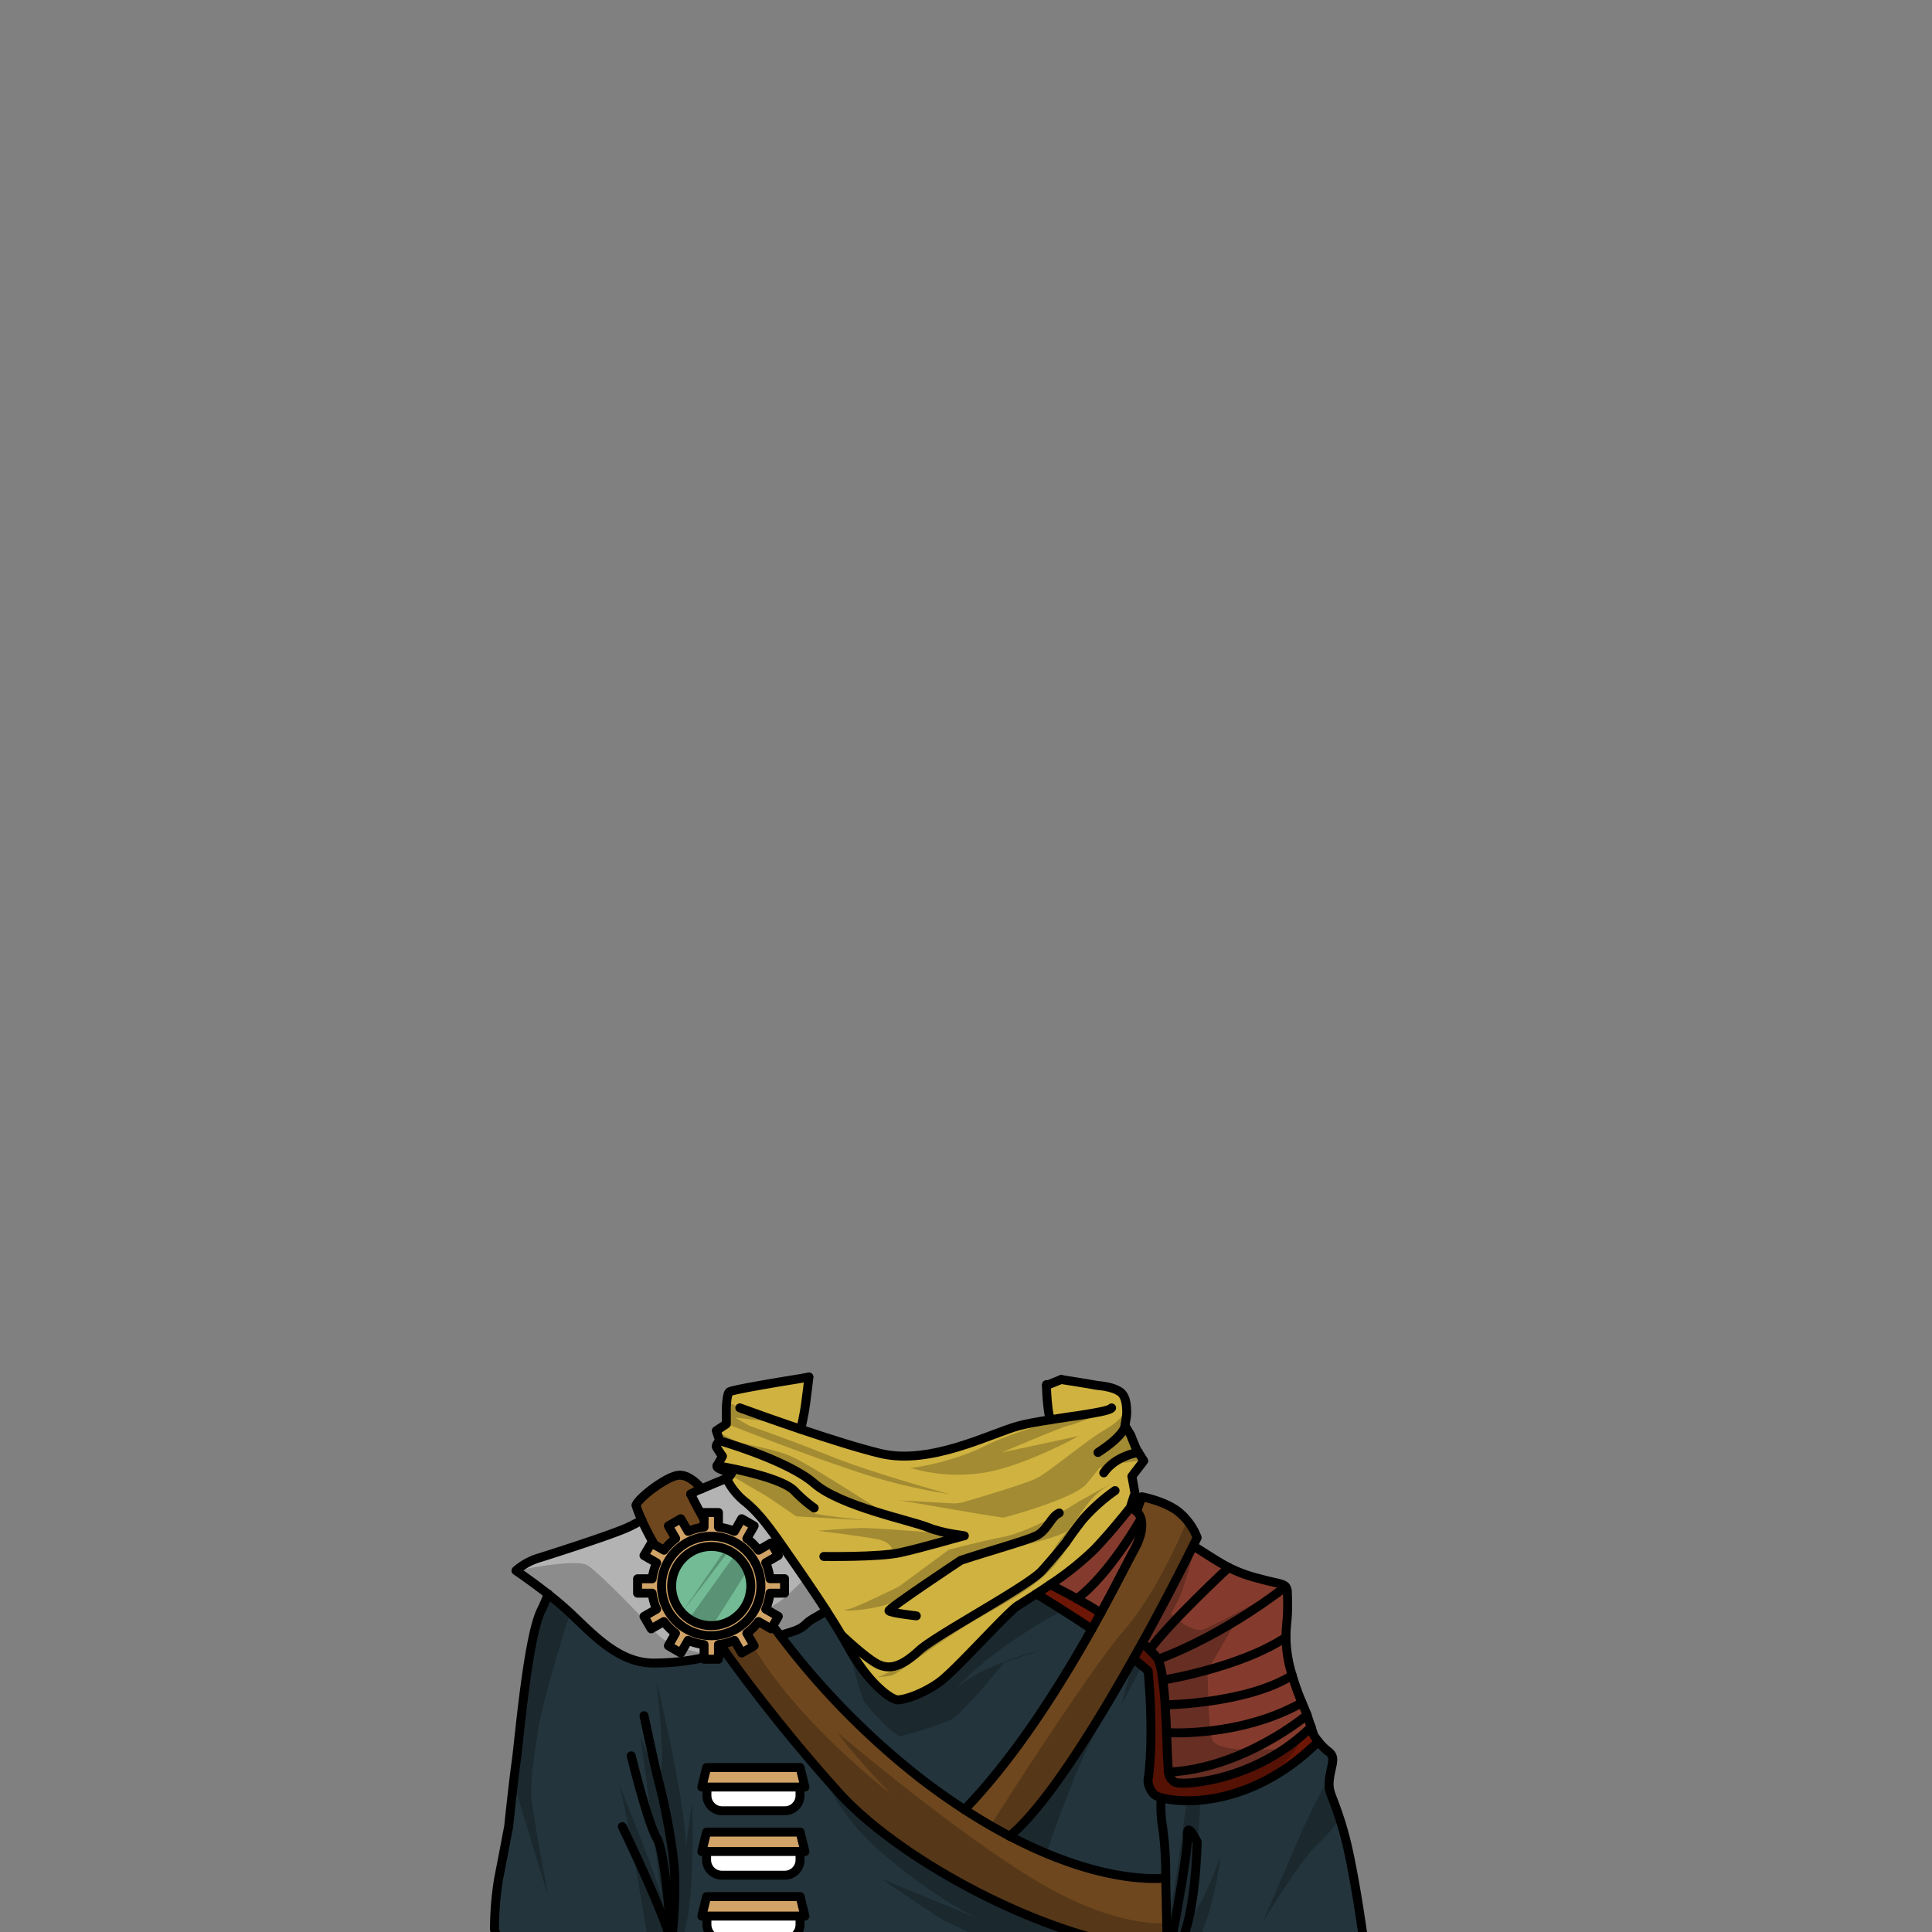 <svg xmlns="http://www.w3.org/2000/svg" viewBox="0 0 432 432">
  <rect x="0" y="0" width="432" height="432" fill="#808080" stroke="none"/>
  <defs>
    <style>.GUNDAN_RAT_OUTFIT_RAT_OUTFIT_37_cls-1{isolation:isolate;}.GUNDAN_RAT_OUTFIT_RAT_OUTFIT_37_cls-2{fill:#6e471e;}.GUNDAN_RAT_OUTFIT_RAT_OUTFIT_37_cls-3{fill:#843b2d;}.GUNDAN_RAT_OUTFIT_RAT_OUTFIT_37_cls-4{fill:#d0b240;}.GUNDAN_RAT_OUTFIT_RAT_OUTFIT_37_cls-5{fill:#6d1605;}.GUNDAN_RAT_OUTFIT_RAT_OUTFIT_37_cls-6{fill:#23343c;}.GUNDAN_RAT_OUTFIT_RAT_OUTFIT_37_cls-7{fill:#d1a367;}.GUNDAN_RAT_OUTFIT_RAT_OUTFIT_37_cls-8{fill:#fff;}.GUNDAN_RAT_OUTFIT_RAT_OUTFIT_37_cls-9{fill:#72bb95;}.GUNDAN_RAT_OUTFIT_RAT_OUTFIT_37_cls-10{fill:#b3b3b3;}.GUNDAN_RAT_OUTFIT_RAT_OUTFIT_37_cls-11{fill:none;stroke:#000;stroke-linecap:round;stroke-linejoin:round;stroke-width:2px;}.GUNDAN_RAT_OUTFIT_RAT_OUTFIT_37_cls-12{opacity:0.22;mix-blend-mode:multiply;}</style>
  </defs>
  <g class="GUNDAN_RAT_OUTFIT_RAT_OUTFIT_37_cls-1">
    <g id="Outfit">
      <path class="GUNDAN_RAT_OUTFIT_RAT_OUTFIT_37_cls-2" d="M263.83,338.31a13.78,13.78,0,0,1,3.86,5.52s-.31.65-.9,1.82c-1.78,3.57-6,12-11.38,21.7l-2,3.55c-8.66,15.45-19.58,33-27.68,39.69-3.19-1.67-6.57-3.63-10.11-5.94,11.51-11.87,21.54-28,28.5-40.37.7-1.25,1.36-2.46,2-3.63,3.63-6.64,6.2-11.81,7.41-14,1.9-3.43,1.94-5.68,1.58-7a3.23,3.23,0,0,0-1-1.67h0l1.17-3.24S260.9,335.73,263.83,338.31Z" />
      <path class="GUNDAN_RAT_OUTFIT_RAT_OUTFIT_37_cls-2" d="M260.69,420l.31,14.53H249.17c-21.7-4.66-48.43-19.48-61.17-33.15a377.76,377.76,0,0,1-25.75-31.88L161,367.71a13.07,13.07,0,0,0,3.24-.9l1.62,2.82,2.79-1.61L167,365.2a13.17,13.17,0,0,0,2.61-2.61l2.82,1.62.38-.66c.53.71,1.07,1.43,1.63,2.15h0A172.4,172.4,0,0,0,206.26,398q4.86,3.69,9.38,6.61c3.54,2.31,6.92,4.27,10.11,5.94C245.35,420.88,258,420.25,260.69,420Z" />
      <path class="GUNDAN_RAT_OUTFIT_RAT_OUTFIT_37_cls-3" d="M292.28,383.47l-.13-.39c-.37-.82-.71-1.61-1-2.37a58.08,58.08,0,0,1-2.18-6.09,29.59,29.59,0,0,1-1.39-8.55c0-1.95.23-3.42.3-4.76a42.82,42.82,0,0,0,0-5.05,2.17,2.17,0,0,0-.38-1.49c-.66-.74-2.27-.8-5.79-1.76a32.21,32.21,0,0,1-6.95-2.52c-1.39-.73-3-1.68-5.2-3.11-.82-.53-1.75-1.11-2.74-1.73-1.78,3.57-6,12-11.38,21.7.59.52,1.15,1,1.67,1.56A21.19,21.19,0,0,1,259,371a22.8,22.8,0,0,1,1,4.65c.23,1.69.4,3.58.53,5.53s.24,4.22.32,6.22c.13,3.27.21,6.2.38,8a4.43,4.43,0,0,0,.06.86,2.88,2.88,0,0,0,1.43,2.25c1.59.75,17.85,0,30.47-12.36Z" />
      <path class="GUNDAN_RAT_OUTFIT_RAT_OUTFIT_37_cls-3" d="M254.17,337.93h0l-1.36-.82s-3.64,4.67-7.94,9.25a67.81,67.81,0,0,1-10,8s2.51,1.22,6,3.16c1.63.91,3.46,2,5.35,3.16,3.63-6.64,6.2-11.81,7.41-14,1.9-3.43,1.94-5.68,1.58-7A3.23,3.23,0,0,0,254.17,337.93Z" />
      <path class="GUNDAN_RAT_OUTFIT_RAT_OUTFIT_37_cls-4" d="M253.15,330.09l.72,4-.28.46-.79,2.52s-1,1.25-2.5,3.08l-.43.51h0c-1.38,1.65-3.13,3.66-5,5.66a67.8,67.8,0,0,1-10,8c-1.08.74-2.13,1.44-3.08,2.06h0c-1.83,1.2-3.3,2.12-4.05,2.57a13.46,13.46,0,0,0-1.75,1.47l-.28.27c-1.14,1.08-2.59,2.56-4.16,4.18l-.16.16c-4.18,4.32-9.14,9.56-11.31,11.12a23.7,23.7,0,0,1-8,3.76l-.21.05a5.33,5.33,0,0,1-1,.12.38.38,0,0,1-.15,0l-.17,0a.66.66,0,0,1-.2-.06h0a10.35,10.35,0,0,1-3.19-2.12l-.28-.24a31.07,31.07,0,0,1-4-4.52h0l0,0a39.72,39.72,0,0,1-2.79-4.36c-.07-.12-.12-.21-.17-.28s0,0,0-.05a.2.2,0,0,0,0-.09,0,0,0,0,0,0,0h0q-.72-1.31-1.53-2.67v0c-1-1.76-2.18-3.57-3.33-5.37l-.08-.13c-1.58-2.43-3.19-4.84-4.7-7.05-2-2.91-3.79-5.47-5.06-7.31-3.37-4.86-5.61-7.66-8.22-9.81a14.78,14.78,0,0,1-4.29-5.31.84.84,0,0,1,.21-.08c.21-.05.33-.2.69-.68l.18-.26c.06-.08-.22-.21-.63-.35-1-.37-2.87-.91-2.55-1.47.6-1.05,1.2-2.13,1.2-2.13a24.8,24.8,0,0,1-1.37-2.09c-.18-.44.75-1.37.75-1.37l-.75-2.25,2.24-1.49v-2.86s0-.29,0-.73a.92.92,0,0,1,0-.16c0-.14,0-.3,0-.46v0q0-.33.06-.69v-.05c0-.06,0-.13,0-.19.05-.38.1-.75.17-1.07s.1-.39.15-.55a1.5,1.5,0,0,1,.11-.22.4.4,0,0,1,.11-.14c.62-.57,15.49-2.93,15.49-2.93l.38-.07.22,0h.08l.25-.05.09,0,.67-.12.53-.09h.07c-.09.77-.18,1.59-.29,2.44-.14,1.17-.29,2.38-.46,3.57-.07.51-.15,1-.24,1.55,0,.18-.07.37-.1.56v0c-.08.43-.16.87-.25,1.3h0l-.27,1.3c-.07.32-.14.64-.2.95,6,2,12.85,4.21,17.84,5.41,11.16,2.68,24.8-4.55,30.84-6.17,1.82-.49,4.37-.94,7.07-1.37,0-.13-.07-.27-.11-.41-.11-.48-.21-1-.3-1.6A49.24,49.24,0,0,1,234,310h0v-.19l3.33-1.34h0l3.07.48,1,.16,1.31.22.37.06,1.72.29.51.09.38.06s4,.28,5.33,1.87a2,2,0,0,1,.17.23,1.74,1.74,0,0,1,.11.18,4.11,4.11,0,0,1,.28.6c0,.12.08.24.11.36a7.76,7.76,0,0,1,.27,1.55,12.14,12.14,0,0,1,0,2l-.09.53,0,.11-.26,1.51,1.3,2.15.38,1c.06.14.12.28.18.44s.09.22.14.34.1.23.14.34a11.91,11.91,0,0,0,.85,1.75l.09.12.25.37a9.06,9.06,0,0,1,.49.77l.14.23c.15.22.24.38.24.38Z" />
      <path class="GUNDAN_RAT_OUTFIT_RAT_OUTFIT_37_cls-5" d="M293.8,388l-.62-1.86c-12.62,12.4-28.88,13.11-30.47,12.36a2.88,2.88,0,0,1-1.43-2.25,4.43,4.43,0,0,1-.06-.86c-.17-1.76-.25-4.69-.38-8-.08-2-.17-4.14-.32-6.22s-.3-3.84-.53-5.53a22.8,22.8,0,0,0-1-4.65,21.19,21.19,0,0,0-1.89-2.12c-.52-.52-1.08-1-1.67-1.56l-2,3.55c1.24,1,2.36,1.89,3.3,2.74,1.4,16,0,24.21,0,24.21s-.31,1.37,1.18,3.24a3.88,3.88,0,0,0,1.75.86c5.23,1.54,20.72,1.78,35.14-12.55A15.67,15.67,0,0,1,293.8,388Z" />
      <path class="GUNDAN_RAT_OUTFIT_RAT_OUTFIT_37_cls-5" d="M234.82,354.33c-1.08.74-2.13,1.43-3.08,2.06.15.09,6,3.65,12.4,7.89.7-1.25,1.36-2.46,2-3.63-1.89-1.17-3.72-2.25-5.35-3.16C237.33,355.55,234.82,354.33,234.82,354.33Z" />
      <path class="GUNDAN_RAT_OUTFIT_RAT_OUTFIT_37_cls-6" d="M267.66,411.77l-.09-.17-.09-.17a2.7,2.7,0,0,0-.15-.29l-.08-.14a12.5,12.5,0,0,0-.74-1.2c-.57-.77-1.12-1.09-1,.8.18,2.8-2.34,16.82-3.66,23.89H264a27.47,27.47,0,0,0,2-6.37,91.39,91.39,0,0,0,1.56-13.1c0-.22,0-.42,0-.62s0-.2,0-.29,0-.37,0-.53a2,2,0,0,1,0-.25c0-.16,0-.3,0-.43v-.07s0-.09,0-.13c0-.55,0-.86,0-.86Zm32.75-2.45c-1-3.38-1.73-5.37-2.27-6.76l-.1-.28c-.24-.61-.42-1.11-.56-1.57v0a6.16,6.16,0,0,1-.23-1.27,7.72,7.72,0,0,1,.05-1.56c0-.25.06-.49.1-.72h0c.44-2.75,1.36-4.23-.36-5.49a12.4,12.4,0,0,1-2.24-2.22c-8,8-16.33,11.42-23.05,12.67h0q-1.75.32-3.36.45a29.37,29.37,0,0,1-3,.13h0a21.83,21.83,0,0,1-5.58-.68l-.09,0a5.08,5.08,0,0,1-1.58-.7.88.88,0,0,1-.17-.16c-1.49-1.87-1.18-3.24-1.18-3.24s1.37-8.05,0-23.71v0c0-.15,0-.31,0-.47-.43-.39-.89-.8-1.39-1.2s-.76-.64-1.17-1l-.74-.59c-8.53,15.22-19.25,32.5-27.31,39.38l-.37.32q4.35,2.28,8.24,3.89h0c14.88,6.22,24.41,5.72,26.69,5.48l.31,14.52H305S302.78,417.55,300.41,409.32Z" />
      <path class="GUNDAN_RAT_OUTFIT_RAT_OUTFIT_37_cls-6" d="M246,433.73c-1.38-.34-2.78-.73-4.19-1.15a142.73,142.73,0,0,1-27.6-11.85c-1.22-.67-2.41-1.35-3.55-2-9.12-5.39-17.17-11.48-22.64-17.35-1.18-1.27-2.44-2.66-3.75-4.15-.93-1.06-1.88-2.17-2.87-3.32l-.59-.7c-.07-.08-.14-.15-.2-.23-1.82-2.17-3.72-4.48-5.65-6.89l-.12-.15c-4.18-5.2-8.49-10.84-12.57-16.44-.54.16-1.07.29-1.6.43V371h-3.22v-.37A50.37,50.37,0,0,1,146,371.87a14.31,14.31,0,0,1-4.47-.77l-.25-.08-.14,0a25.11,25.11,0,0,1-7.67-4.79l-.25-.21c-1.7-1.47-3.35-3.08-5-4.66l-.73-.69-.71-.66-.72-.62-.07-.06c-1.07-.94-2.18-1.85-3.26-2.7l-.2-.16c-.14.39-.3.82-.5,1.3-.28.69-.63,1.48-1.07,2.38-3,6.1-4.86,28.78-5.54,33.76-.18,1.33-.39,3-.59,4.72,0,0,0,0,0,0-.56,4.71-1.1,9.86-1.1,9.86s-1.31,7-2.24,11.64a72.32,72.32,0,0,0-.93,11.41l1.12,3H249.17C248.12,434.26,247.06,434,246,433.73Zm-67.09-5.29v1.89a3.41,3.41,0,0,1-3.41,3.41h-14a3.4,3.4,0,0,1-3.41-3.41v-1.89h-1.09l1.07-4.35h20.91l1.07,4.35Zm0-14.42v1.89a3.41,3.41,0,0,1-3.41,3.41h-14a3.41,3.41,0,0,1-3.41-3.41V414h-1.09l1.07-4.36h20.91L180,414Zm0-14.42v1.88a3.42,3.42,0,0,1-3.41,3.42h-14a3.41,3.41,0,0,1-3.26-2.4,3.45,3.45,0,0,1-.15-1V399.6h-1.09l1.07-4.36h20.91L180,399.6Z" />
      <path class="GUNDAN_RAT_OUTFIT_RAT_OUTFIT_37_cls-6" d="M206.26,398q4.86,3.69,9.38,6.61c11.51-11.87,21.54-28,28.5-40.37-6.35-4.24-12.25-7.8-12.4-7.89h0c-1.84,1.19-3.32,2.12-4.07,2.58-2.43,1.5-14,14.58-17.66,17.2s-7.76,3.92-9.25,3.92-6.54-3.64-10.94-11.59c-.53-.95-1.1-1.94-1.69-2.94-1.07-1.81-2.23-3.66-3.41-5.5-1.36,1.26-3.17,1.76-4.43,3s-2.09,1.5-5.84,2.62A172.4,172.4,0,0,0,206.26,398Z" />
      <polygon class="GUNDAN_RAT_OUTFIT_RAT_OUTFIT_37_cls-7" points="178.89 399.59 179.98 399.59 178.91 395.23 158 395.23 156.93 399.59 158.02 399.59 178.89 399.59" />
      <polygon class="GUNDAN_RAT_OUTFIT_RAT_OUTFIT_37_cls-7" points="158 409.66 156.93 414.02 158.02 414.02 178.89 414.02 179.98 414.02 178.91 409.66 158 409.66" />
      <polygon class="GUNDAN_RAT_OUTFIT_RAT_OUTFIT_37_cls-7" points="158 424.08 156.93 428.44 158.02 428.44 178.89 428.44 179.98 428.44 178.91 424.08 158 424.08" />
      <path class="GUNDAN_RAT_OUTFIT_RAT_OUTFIT_37_cls-8" d="M158,430.33a3.41,3.41,0,0,0,3.41,3.41h14a3.41,3.41,0,0,0,3.41-3.41v-1.89H158Z" />
      <path class="GUNDAN_RAT_OUTFIT_RAT_OUTFIT_37_cls-8" d="M158,415.9a3.41,3.41,0,0,0,3.41,3.42h14a3.42,3.42,0,0,0,3.41-3.42V414H158Z" />
      <path class="GUNDAN_RAT_OUTFIT_RAT_OUTFIT_37_cls-8" d="M158,399.59v1.89a3.41,3.41,0,0,0,3.41,3.41h14a3.41,3.41,0,0,0,3.41-3.41v-1.89Z" />
      <path class="GUNDAN_RAT_OUTFIT_RAT_OUTFIT_37_cls-7" d="M175.43,356.24V353h-3.26a12.88,12.88,0,0,0-.95-3.57l2.82-1.63-1.61-2.78-2.82,1.63a13.22,13.22,0,0,0-2.61-2.62l1.63-2.82-2.79-1.61-1.62,2.82a13.72,13.72,0,0,0-3.57-.95v-3.26h-3.22v3.26a13.72,13.72,0,0,0-3.57.95l-1.63-2.82-2.78,1.61,1.63,2.82a13.5,13.5,0,0,0-2.61,2.62l-2.1-1.22-.72-.41L144,347.83l2.82,1.63a12.88,12.88,0,0,0-1,3.57h-3.26v3.21h3.26a13,13,0,0,0,1,3.57L144,361.44l1.27,2.19s0,0,0,0l.32.56.09-.05,2.73-1.58a13.17,13.17,0,0,0,2.61,2.61l-1.26,2.19-.37.64.37.21,2.41,1.39,1.63-2.82a13.35,13.35,0,0,0,3.57,1V371h3.22v-3.25l.33,0a13.09,13.09,0,0,0,3.24-.91l.15.27,1.37,2.37h0l.09.17,2.5-1.44.11-.06.18-.1L167,365.2a12.91,12.91,0,0,0,2.61-2.61l2.82,1.63.38-.66.5-.86h0l.72-1.25-.22-.13-2.6-1.5a13,13,0,0,0,.95-3.57ZM159,365.74a11.11,11.11,0,1,1,11.1-11.1A11.12,11.12,0,0,1,159,365.74Z" />
      <path class="GUNDAN_RAT_OUTFIT_RAT_OUTFIT_37_cls-9" d="M158.75,345.8a8.84,8.84,0,0,1,9.13,9.12,10.17,10.17,0,0,1-.17,1.47h0a8.84,8.84,0,1,1-9-10.59Z" />
      <path class="GUNDAN_RAT_OUTFIT_RAT_OUTFIT_37_cls-7" d="M159,343.53a11.11,11.11,0,1,0,11.1,11.11A11.11,11.11,0,0,0,159,343.53Zm8.67,12.87a8.9,8.9,0,0,1-8.38,7.07H159A8.74,8.74,0,0,1,154.1,362h0a9.68,9.68,0,0,1-1.6-1.4,8.84,8.84,0,0,1,6.26-14.76,8.66,8.66,0,0,1,3.5.6,8.29,8.29,0,0,1,2.12,1.18,8.85,8.85,0,0,1,3.51,7.34,10.17,10.17,0,0,1-.17,1.47Z" />
      <path class="GUNDAN_RAT_OUTFIT_RAT_OUTFIT_37_cls-10" d="M175,345.7c-3.37-4.86-5.61-7.66-8.22-9.81a15,15,0,0,1-4.29-5.31c-.85.33-4,1.64-5.57,2.32l-1,.4-1.44.78s1,2.12,3,5.68v-1.52h3.22v3.26a13,13,0,0,1,3.57.95l1.62-2.82,2.79,1.6L167,344.06a12.91,12.91,0,0,1,2.61,2.61l2.82-1.63,1.61,2.78-2.82,1.63a13,13,0,0,1,.95,3.57h3.26v3.22h-3.26a12.91,12.91,0,0,1-.95,3.56l2.82,1.63-1.23,2.12c.53.71,1.07,1.43,1.63,2.15h0c3.75-1.12,4.55-1.33,5.84-2.62s3.07-1.76,4.43-3C181.06,354.41,177.18,348.92,175,345.7Z" />
      <path class="GUNDAN_RAT_OUTFIT_RAT_OUTFIT_37_cls-10" d="M152.23,369.63,149.45,368l1.63-2.82a13.44,13.44,0,0,1-2.61-2.61l-2.82,1.62L144,361.43l2.82-1.63a12.91,12.91,0,0,1-1-3.56h-3.26V353h3.26a13,13,0,0,1,1-3.57L144,347.82l1.61-2.78.72.41c-1.14-2-2.11-3.88-2.84-5.52-1.2.62-2.22,1.15-2.88,1.47-3.27,1.59-17.29,6.08-20.28,7a13.79,13.79,0,0,0-5,2.8s3.33,2.23,7.11,5.2c1.91,1.5,3.93,3.2,5.69,4.9,5.23,5,10.56,10.46,17.76,10.56a50.94,50.94,0,0,0,11.45-1.22v-2.89a13.34,13.34,0,0,1-3.57-.95Z" />
      <path class="GUNDAN_RAT_OUTFIT_RAT_OUTFIT_37_cls-2" d="M157.43,339.76v1.74a13,13,0,0,0-3.57.95l-1.63-2.82-2.78,1.6,1.63,2.83a13.17,13.17,0,0,0-2.61,2.61l-2.1-1.21h0c-1.14-2-2.11-3.88-2.84-5.52a27.56,27.56,0,0,1-1.32-3.39c.62-1.69,6.54-6.23,9.28-6.67s5.38,3,5.38,3l-1,.4-1.44.78S155.47,336.2,157.43,339.76Z" />
      <path class="GUNDAN_RAT_OUTFIT_RAT_OUTFIT_37_cls-11" d="M170.14,354.63A11.11,11.11,0,1,1,159,343.52,11.09,11.09,0,0,1,170.14,354.63Z" />
      <path class="GUNDAN_RAT_OUTFIT_RAT_OUTFIT_37_cls-11" d="M146.37,345.45l-.72-.41L144,347.82l2.82,1.63a13,13,0,0,0-1,3.57h-3.26v3.22h3.26a12.91,12.91,0,0,0,1,3.56L144,361.43l1.61,2.78,2.82-1.62a13.44,13.44,0,0,0,2.61,2.61L149.45,368l2.78,1.61,1.63-2.82a13.34,13.34,0,0,0,3.57.95V371h3.22v-3.26l.33-.05a13.07,13.07,0,0,0,3.24-.9l1.62,2.82,2.79-1.61L167,365.2a13.17,13.17,0,0,0,2.61-2.61l2.82,1.62.38-.66,1.23-2.12-2.82-1.63a12.91,12.91,0,0,0,.95-3.56h3.26V353h-3.26a13,13,0,0,0-.95-3.57l2.82-1.63L172.43,345l-2.82,1.63a12.91,12.91,0,0,0-2.61-2.61l1.63-2.83-2.79-1.6-1.62,2.82a13,13,0,0,0-3.57-.95v-3.26h-3.22v3.26a13,13,0,0,0-3.57.95l-1.63-2.82-2.78,1.6,1.63,2.83a13.17,13.17,0,0,0-2.61,2.61l-2.1-1.21" />
      <path class="GUNDAN_RAT_OUTFIT_RAT_OUTFIT_37_cls-11" d="M167.71,356.39a8.85,8.85,0,1,1,.17-1.47,10.17,10.17,0,0,1-.17,1.47" />
      <path class="GUNDAN_RAT_OUTFIT_RAT_OUTFIT_37_cls-11" d="M165.43,314.8l.62.23,0,0c1.79.65,7,2.54,13,4.56s12.85,4.21,17.84,5.41c11.16,2.68,24.8-4.55,30.84-6.17,1.82-.49,4.37-.94,7.07-1.37,1.77-.28,3.6-.55,5.33-.81h0l.16,0c4.31-.66,7.93-1.25,8.27-1.84" />
      <path class="GUNDAN_RAT_OUTFIT_RAT_OUTFIT_37_cls-11" d="M234,309.6c0,.07,0,.14,0,.19V310h0a49.24,49.24,0,0,0,.43,5.48c.09.58.19,1.12.3,1.6,0,.14.07.28.11.41" />
      <path class="GUNDAN_RAT_OUTFIT_RAT_OUTFIT_37_cls-11" d="M180.88,307.91c-.09.77-.18,1.59-.29,2.44-.14,1.17-.29,2.38-.46,3.57-.07.51-.15,1-.24,1.55,0,.18-.07.37-.1.56h0c-.08.43-.16.87-.25,1.3h0l-.27,1.3c-.07.32-.14.64-.2.95" />
      <path class="GUNDAN_RAT_OUTFIT_RAT_OUTFIT_37_cls-11" d="M162.44,330.58c-.85.33-4,1.64-5.57,2.32l-1,.4-1.44.78" />
      <path class="GUNDAN_RAT_OUTFIT_RAT_OUTFIT_37_cls-11" d="M184.71,360.06c-1.36,1.26-3.17,1.76-4.43,3s-2.09,1.5-5.84,2.62" />
      <path class="GUNDAN_RAT_OUTFIT_RAT_OUTFIT_37_cls-11" d="M143.53,339.93c-1.2.62-2.22,1.15-2.88,1.47-3.27,1.59-17.29,6.08-20.28,7a13.79,13.79,0,0,0-5,2.8s3.33,2.23,7.11,5.2c1.91,1.5,3.93,3.2,5.69,4.9,5.23,5,10.56,10.46,17.76,10.56a50.94,50.94,0,0,0,11.45-1.22" />
      <path class="GUNDAN_RAT_OUTFIT_RAT_OUTFIT_37_cls-11" d="M162.25,369.46l-1.6.43" />
      <path class="GUNDAN_RAT_OUTFIT_RAT_OUTFIT_37_cls-11" d="M160.34,327.74c.6-1.05,1.2-2.13,1.2-2.13a24.8,24.8,0,0,1-1.37-2.09c-.18-.44.75-1.37.75-1.37l-.75-2.25,2.24-1.49v-2.86s0-.29,0-.73a.92.92,0,0,1,0-.16c.06-1.14.22-3,.65-3.41.62-.57,15.49-2.93,15.49-2.93l2.29-.41" />
      <path class="GUNDAN_RAT_OUTFIT_RAT_OUTFIT_37_cls-11" d="M231.74,356.39c.95-.62,2-1.32,3.08-2.06a67.8,67.8,0,0,0,10-8c1.88-2,3.63-4,5-5.66h0l.43-.51c1.53-1.83,2.5-3.08,2.5-3.08l.79-2.52.28-.46-.72-4,2.64-3.45s-.09-.16-.24-.38a1.18,1.18,0,0,0-.14-.23,9.06,9.06,0,0,0-.49-.77l-.25-.37-.09-.12a11.91,11.91,0,0,1-.85-1.75c0-.11-.09-.23-.14-.34s-.09-.23-.14-.34-.12-.3-.18-.44l-.38-1-1.3-2.15.26-1.51,0-.11.09-.53a12.14,12.14,0,0,0,0-2,7.76,7.76,0,0,0-.27-1.55c0-.12-.07-.24-.11-.36a4.11,4.11,0,0,0-.28-.6l-.11-.18a2,2,0,0,0-.17-.23c-1.31-1.59-5.33-1.87-5.33-1.87l-.38-.06-.51-.09-1.72-.29-.37-.06-1.31-.22-1-.16-3.07-.48h0" />
      <path class="GUNDAN_RAT_OUTFIT_RAT_OUTFIT_37_cls-11" d="M160.34,327.74c-.45.77,3.39,1.53,3.18,1.82-.5.68-.63.87-.87.94a.84.84,0,0,0-.21.08,15,15,0,0,0,4.29,5.31c2.61,2.15,4.85,4.95,8.22,9.81,2.23,3.22,6.11,8.71,9.76,14.36,1.18,1.84,2.34,3.69,3.41,5.5.59,1,1.16,2,1.69,2.94,4.4,7.95,9.44,11.59,10.94,11.59s5.6-1.31,9.25-3.92,15.23-15.7,17.66-17.2c.75-.46,2.23-1.39,4.07-2.58" />
      <path class="GUNDAN_RAT_OUTFIT_RAT_OUTFIT_37_cls-11" d="M160.92,322.15s15.25,4.39,21.13,9.53,21.69,8.32,25.33,9.81,8.69,1.9,8.23,1.93-9.63,2.74-14.4,3.77-17,.84-17,.84" />
      <path class="GUNDAN_RAT_OUTFIT_RAT_OUTFIT_37_cls-11" d="M160.34,327.74s13.77,2.23,17.23,5.56a30.28,30.28,0,0,0,4.48,3.89" />
      <path class="GUNDAN_RAT_OUTFIT_RAT_OUTFIT_37_cls-11" d="M204.89,361.31s-5.83-.66-6.11-1.13,16.08-11.3,16.08-11.3c6.54-2.15,14.3-4.28,16.82-5.46s3.24-4.27,5.17-5.11" />
      <path class="GUNDAN_RAT_OUTFIT_RAT_OUTFIT_37_cls-11" d="M254.58,324.76s-5.08.65-7.78,4.58" />
      <path class="GUNDAN_RAT_OUTFIT_RAT_OUTFIT_37_cls-11" d="M249.33,333.3a41.27,41.27,0,0,0-7.18,6.42c-2.43,3.08-3.83,5.23-3.83,5.23s-2.24,2.8-5.33,6.26-23.74,14.4-27.48,17.86-6.45,4.39-9.15,3.08-8.24-6.59-8.24-6.59" />
      <path class="GUNDAN_RAT_OUTFIT_RAT_OUTFIT_37_cls-11" d="M251.59,318.78s-.1,2.15-6.08,6" />
      <path class="GUNDAN_RAT_OUTFIT_RAT_OUTFIT_37_cls-11" d="M144,383.64s2.5,11.72,3,13.59a141.07,141.07,0,0,1,3.62,18.69c.87,8-.5,18.57-.5,18.57s-1.12-19.82-3.24-23.43-5.73-18.45-5.73-18.45" />
      <path class="GUNDAN_RAT_OUTFIT_RAT_OUTFIT_37_cls-11" d="M139.15,408.44s9.35,19.19,11,26.05" />
      <line class="GUNDAN_RAT_OUTFIT_RAT_OUTFIT_37_cls-11" x1="167.71" y1="356.39" x2="167.71" y2="356.39" />
      <path class="GUNDAN_RAT_OUTFIT_RAT_OUTFIT_37_cls-11" d="M172.81,363.55c.53.71,1.07,1.43,1.63,2.15h0A172.4,172.4,0,0,0,206.26,398q4.86,3.69,9.38,6.61c3.54,2.31,6.92,4.27,10.11,5.94,19.6,10.29,32.26,9.66,34.94,9.37" />
      <path class="GUNDAN_RAT_OUTFIT_RAT_OUTFIT_37_cls-11" d="M157.43,339.76c-2-3.56-3-5.68-3-5.68" />
      <path class="GUNDAN_RAT_OUTFIT_RAT_OUTFIT_37_cls-11" d="M249.17,434.49c-21.7-4.66-48.43-19.48-61.17-33.15a377.76,377.76,0,0,1-25.75-31.88L161,367.71" />
      <path class="GUNDAN_RAT_OUTFIT_RAT_OUTFIT_37_cls-11" d="M156.87,332.9s-2.64-3.46-5.38-3-8.66,5-9.28,6.67a27.56,27.56,0,0,0,1.32,3.39c.73,1.64,1.7,3.5,2.84,5.52h0" />
      <path class="GUNDAN_RAT_OUTFIT_RAT_OUTFIT_37_cls-11" d="M254.16,337.92l1.17-3.24s5.57,1.05,8.5,3.63a13.78,13.78,0,0,1,3.86,5.52s-.31.65-.9,1.82c-1.78,3.57-6,12-11.38,21.7l-2,3.55c-8.66,15.45-19.58,33-27.68,39.69" />
      <path class="GUNDAN_RAT_OUTFIT_RAT_OUTFIT_37_cls-11" d="M215.64,404.65c11.51-11.87,21.54-28,28.5-40.37.7-1.25,1.36-2.46,2-3.63,3.63-6.64,6.2-11.81,7.41-14,1.9-3.43,1.94-5.68,1.58-7a3.23,3.23,0,0,0-1-1.67" />
      <path class="GUNDAN_RAT_OUTFIT_RAT_OUTFIT_37_cls-11" d="M294.8,389.4c-14.42,14.33-29.91,14.09-35.14,12.55a3.88,3.88,0,0,1-1.75-.86c-1.49-1.87-1.18-3.24-1.18-3.24s1.4-8.23,0-24.21c-.94-.85-2.06-1.78-3.3-2.74" />
      <path class="GUNDAN_RAT_OUTFIT_RAT_OUTFIT_37_cls-11" d="M244.14,364.28c-6.35-4.24-12.25-7.8-12.4-7.89h0" />
      <path class="GUNDAN_RAT_OUTFIT_RAT_OUTFIT_37_cls-11" d="M255.41,367.35c.59.52,1.15,1,1.67,1.56A21.19,21.19,0,0,1,259,371a22.8,22.8,0,0,1,1,4.65c.23,1.69.4,3.58.53,5.53s.24,4.22.32,6.22c.13,3.27.21,6.2.38,8a4.43,4.43,0,0,0,.06.86,2.88,2.88,0,0,0,1.43,2.25c1.59.75,17.85,0,30.47-12.36" />
      <path class="GUNDAN_RAT_OUTFIT_RAT_OUTFIT_37_cls-11" d="M234.82,354.33s2.51,1.22,6,3.16c1.63.91,3.46,2,5.35,3.16" />
      <polyline class="GUNDAN_RAT_OUTFIT_RAT_OUTFIT_37_cls-11" points="158.02 399.59 156.93 399.59 158 395.23 178.91 395.23 179.98 399.59 178.89 399.59" />
      <path class="GUNDAN_RAT_OUTFIT_RAT_OUTFIT_37_cls-11" d="M178.89,399.59v1.89a3.41,3.41,0,0,1-3.41,3.41h-14a3.41,3.41,0,0,1-3.41-3.41v-1.89Z" />
      <polyline class="GUNDAN_RAT_OUTFIT_RAT_OUTFIT_37_cls-11" points="158.02 414.02 156.93 414.02 158 409.66 178.91 409.66 179.98 414.02 178.89 414.02" />
      <path class="GUNDAN_RAT_OUTFIT_RAT_OUTFIT_37_cls-11" d="M178.89,414v1.88a3.42,3.42,0,0,1-3.41,3.42h-14A3.41,3.41,0,0,1,158,415.9V414Z" />
      <polyline class="GUNDAN_RAT_OUTFIT_RAT_OUTFIT_37_cls-11" points="158.02 428.44 156.93 428.44 158 424.08 178.91 424.08 179.98 428.44 178.89 428.44" />
      <path class="GUNDAN_RAT_OUTFIT_RAT_OUTFIT_37_cls-11" d="M178.89,428.44v1.89a3.41,3.41,0,0,1-3.41,3.41h-14a3.41,3.41,0,0,1-3.41-3.41v-1.89Z" />
      <path class="GUNDAN_RAT_OUTFIT_RAT_OUTFIT_37_cls-11" d="M252.8,337.1l1.36.82h0" />
      <path class="GUNDAN_RAT_OUTFIT_RAT_OUTFIT_37_cls-11" d="M266.79,345.65c1,.62,1.92,1.2,2.74,1.73,2.23,1.43,3.81,2.38,5.2,3.11a32.21,32.21,0,0,0,6.95,2.52c3.52,1,5.13,1,5.79,1.76a2.17,2.17,0,0,1,.38,1.49,42.82,42.82,0,0,1,0,5.05c-.07,1.34-.3,2.81-.3,4.76a29.59,29.59,0,0,0,1.39,8.55,58.08,58.08,0,0,0,2.18,6.09c.32.76.66,1.55,1,2.37l.13.39.9,2.67.62,1.86a15.67,15.67,0,0,0,1,1.4,12.4,12.4,0,0,0,2.24,2.22c1.87,1.37.62,3,.25,6.23s.75,3.24,3.12,11.47S305,434.49,305,434.49H111.68l-1.12-3a72.22,72.22,0,0,1,.93-11.4c.93-4.68,2.24-11.65,2.24-11.65s1-9.6,1.69-14.58S118,366.2,121,360.09a32.29,32.29,0,0,0,1.57-3.68" />
      <path class="GUNDAN_RAT_OUTFIT_RAT_OUTFIT_37_cls-11" d="M259.66,402a25.3,25.3,0,0,0,.25,6.18,75.82,75.82,0,0,1,.75,10.28l0,1.55.31,14.53" />
      <path class="GUNDAN_RAT_OUTFIT_RAT_OUTFIT_37_cls-11" d="M261.86,434.49c1.32-7.08,3.84-21.1,3.66-23.9-.25-3.77,2.17,1.25,2.17,1.25s-.23,15.67-3.69,22.65" />
      <path class="GUNDAN_RAT_OUTFIT_RAT_OUTFIT_37_cls-11" d="M287.46,354.78S274.3,365.33,259,371" />
      <path class="GUNDAN_RAT_OUTFIT_RAT_OUTFIT_37_cls-11" d="M260,375.68s17.36-2.79,27.56-9.61" />
      <path class="GUNDAN_RAT_OUTFIT_RAT_OUTFIT_37_cls-11" d="M260.52,381.21s18.19-.2,28.41-6.59" />
      <path class="GUNDAN_RAT_OUTFIT_RAT_OUTFIT_37_cls-11" d="M260.84,387.43h0c.35,0,16.55,1.06,30.28-6.72" />
      <path class="GUNDAN_RAT_OUTFIT_RAT_OUTFIT_37_cls-11" d="M292.28,383.47s-14.2,12-31,12.78" />
      <path class="GUNDAN_RAT_OUTFIT_RAT_OUTFIT_37_cls-11" d="M274.73,350.49s-13.38,12.41-17.65,18.42" />
      <path class="GUNDAN_RAT_OUTFIT_RAT_OUTFIT_37_cls-11" d="M255.13,339.6s-7,12.43-14.34,17.89h0" />
      <g class="GUNDAN_RAT_OUTFIT_RAT_OUTFIT_37_cls-12">
        <path d="M162.77,318.47s15.08,6,27.66,10.22a125,125,0,0,0,21.81,5.39s-17.2-4.71-26.54-8.48-18.07-6.76-18.07-6.76l-3.3-1.87,8,.94-9.82-4.5Z" />
        <path d="M161.16,322.22s13,3.58,16.6,6.58,12.88,8.3,19.42,9.92a60.22,60.22,0,0,1,11.2,3.94s-13-1-15.33-1-10.16.62-10.16.62,10.47,1.31,13.46,1.93,3.24,2.47,3.24,2.47l-6,1.24s20.2-3.84,20.86-4.21-17.38-6-18.75-6.78S181,327.44,176.79,325.6s-12-2.89-12.59-3.45a26.71,26.71,0,0,0-3.86-1.95Z" />
        <path d="M162.89,329.56s6.79,4,7.73,4.5,7.41,5,7.41,5l15.77.9s-10.9-1.15-11.75-1.62a11.68,11.68,0,0,1-3-3.21c0-.37-4-3.36-4.24-3.48s-12-3.42-12-3.42Z" />
        <path d="M251.59,314.79s.34,2.06-4.46,4.86-12.35,9.41-15.4,10.91S215,336,215,336l-1.55.18s-13.46-.74-12.78-.74,15,2.55,19.32,3.24l4.36.68s15.89-4.17,18.69-7.66l2.81-3.49s4.49-1.18,4.86-1.12,5-.56,5-.56A44.2,44.2,0,0,1,253,322c-.44-1.1-1-2.83-1-2.83l-.11-1.88A5.21,5.21,0,0,0,251.59,314.79Z" />
        <path d="M235.92,339s-7.09,3.8-11.72,4.69-12,2.81-12,2.81l-11.31,8.33s-9.34,4.56-11,4.94-1.35.21-.61.34,7.26-.23,11.29-2.26S213,349,216.31,348.31s20.77-4.2,22.63-6.21,4.33-7.2,8.3-9.58-6,3.22-6,3.22Z" />
        <path d="M248.88,334.08a55.7,55.7,0,0,0-10.52,12.51c-5,8-12.94,11.23-21.31,16.29s-16.21,11.37-17.61,11.74a17.72,17.72,0,0,1-3.65.38s.56.47,5.7-2.71,5.8-5.91,12.53-8.74,17-10,19-12.67,2.58-5.46,6.17-9,6.16-6.18,7-6.74A10.83,10.83,0,0,1,248.88,334.08Z" />
        <path d="M240.2,316.65c-.19,0-13,3.13-20,6.68s-16.08,5-16.7,4.87a37.68,37.68,0,0,0,17.13,1c9.22-1.75,20.56-8.1,20.56-8.1l-17.13,3.67s13-5.6,14.86-6,7.59-2.8,7.86-2.87S240.2,316.65,240.2,316.65Z" />
        <path d="M146.82,376.07c0-.46,6.54,27.29,6.54,36.83l1.4-10s1,26.17-2.8,31.59h-7s-4.67-29.72-6.64-35.8c8.6,21.22,9.62,25.39,9.62,25.39s-4.2-32.35-4.76-35.74C148.41,401.68,149.06,398.5,146.82,376.07Z" />
        <path d="M127.49,360.62s-6,18.64-7.22,26.58-1.49,10.89-1.49,13.9,3.27,20,3.74,22.36-7.7-24.89-7.7-24.89,1.32-32.78,8.06-42.22Z" />
        <path d="M115.42,351.21s13.31-2.8,15.93-1.21,13.65,13.1,14,13.66a28.88,28.88,0,0,0,2.6,2.65l1.89,1.08v1.21l2.41,1,1.22-.85,4,1.11v.76s-9.06,3-16.17.37S127,359.81,124,357.43,115.42,351.21,115.42,351.21Z" />
        <polygon points="162.25 346.39 152.49 360.56 162.89 346.91 162.25 346.39" />
        <path d="M164.37,347.58l-10.45,14.61a16.52,16.52,0,0,0,4.16,1.28h1.25l7.82-12.35Z" />
        <path d="M168.45,368.12s7.53,14.46,30.71,33c-10.19-10.73-11.74-13.61-11.74-13.61s26.15,22.2,44.32,33.06,28.95,9.39,28.95,9.39l.18,4.55H247.51s-22.08-6.87-36.87-15.8-26.38-20.63-35.7-32.65-13.83-18.15-13.83-18.15l3.26-.81a21.74,21.74,0,0,0,1.38,2.38C165.88,369.46,168.45,368.12,168.45,368.12Z" />
        <path d="M253.43,371.29s-8.45,14.6-13,25.81S234,414.49,234,414.49L225,409.66l-3.53-1.45s21.73-34.31,29.88-43.69,14.1-24.59,14.1-24.59l2.29,3.9s-2.46,10.28-4.42,14.2-7.1,12.84-7.1,12.84l-5.48,10.34Z" />
        <path d="M261.86,434.49h5.83s3.71-6.9,5.21-19.39c-5.8,15.55-7,12.91-7,12.91s2.48-18.72,2.48-25.73l-3.05.37s-2,16.08-3.47,23.49c-1.24-9.59-1.57-13.15-1.57-13.15Z" />
        <path d="M297.4,397.1a136.36,136.36,0,0,0-7.59,15.33c-3.83,9.07-7.47,17.38-7.47,17.38s8.5-13.92,11.77-16.91a41.8,41.8,0,0,0,5.5-6.2l-2.41-6.79Z" />
        <path d="M261,360.08s5.17,5.4,8.25,4.2,18.22-9.51,18.22-9.51-10.73,6.91-12.74,10.55-4.7,8.09-4.7,8.09.06,11.64.91,15.28,14,2.24,14.95,2.43,5.09-2.06,5.09-2.06-2.66,5-6.4,7.19-12.62,6.24-15.42,6.44-7.85.55-8.29,0a11.42,11.42,0,0,0-2.79-1.44s-1.73.8-1.54-5.22.23-21.92.23-21.92l-2.6-2.63Z" />
        <path d="M235.46,358.68l-3.72-2.29a18.51,18.51,0,0,0-6.11,4.32c-3.34,3.33-13.66,13.92-16.72,15.88s-7.46,4-8.68,3.41a20.49,20.49,0,0,1-7.49-6.9c-2.66-4.11-3.08-4.86-3.08-4.86s2.77,11.15,3.58,12.28,6.66,7.92,8.28,7.67a86.18,86.18,0,0,0,11-3.61c2.61-1.12,12-12.84,12-12.84l9.16-3.05s-15.27,3.74-20.31,9.35c8.78-10,23.92-17.71,23.92-17.71Z" />
        <path d="M183.63,395.45s2.63,9.74,14.47,19.65,20.36,13.81,20.36,13.81l-21.36-8.82s14,9.66,14.71,9.72,10.53,5.3,10.53,5.3H246v-2.4l-45.42-24.95Z" />
        <path d="M180,353s-2.77,2.55-4,3.81a22.18,22.18,0,0,1-4.11,2.76l1.95,1.73-1,2.75a23,23,0,0,0,2,1.54,39.23,39.23,0,0,0,5.49-2.52,33.57,33.57,0,0,1,4.43-2.27l.08-.63Z" />
      </g>
      <polyline class="GUNDAN_RAT_OUTFIT_RAT_OUTFIT_37_cls-11" points="237.32 308.45 237.31 308.45 233.98 309.79" />
    </g>
  </g>
</svg>